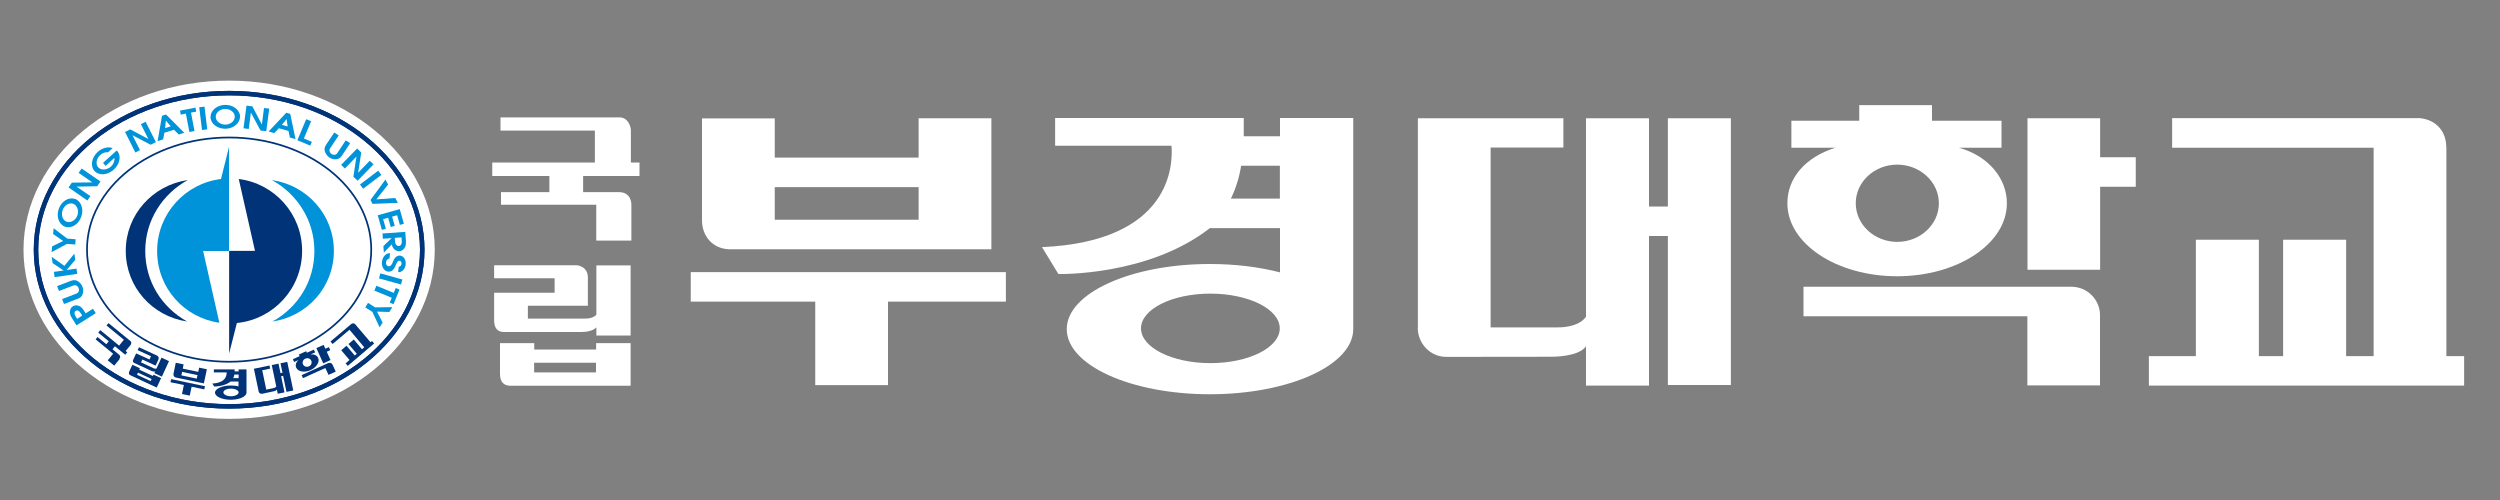 <?xml version="1.0" encoding="UTF-8"?>
<svg id="_레이어_1" xmlns="http://www.w3.org/2000/svg" version="1.1" viewBox="0 0 200 40">
  <rect x="0" y="0" width="200" height="40" fill="#808080" stroke="none"/>
  <!-- Generator: Adobe Illustrator 29.7.1, SVG Export Plug-In . SVG Version: 2.1.1 Build 8)  -->
  <defs>
    <style>
      .st0 {
        fill: #fff;
      }

      .st1 {
        stroke-width: .36px;
      }

      .st1, .st2 {
        fill: none;
        stroke: #003378;
      }

      .st3 {
        fill: #003378;
      }

      .st2 {
        stroke-width: .14px;
      }

      .st4 {
        fill: #0093d9;
      }
    </style>
  </defs>
  <path class="st0" d="M18.33,33.51c-9.07,0-16.45-6.07-16.45-13.53S9.26,6.45,18.33,6.45s16.45,6.07,16.45,13.53-7.38,13.53-16.45,13.53Z"/>
  <g>
    <path class="st0" d="M50.51,16.36v2.89s-2.81,0-2.81,0v-2.87h-7.62v-1.01h3.87v-1.29h-4.57v-1.08h8.21v-2.55h-7.55v-1.06h9.52c.69,0,.91.75.91,1.03v2.58h.69v1.08h-4.51v1.29h2.86c1.03,0,1,.99,1,.99Z"/>
    <path class="st0" d="M47.03,22.21v2.25h-4.8v1.03h4.57c.7,0,.91-.32.91-.32v-3.94h2.74v5.61h-2.74v-.66s-.25.38-1.22.38h-6.16c-.26,0-.45-.07-.57-.2-.15-.15-.23-.4-.23-.75v-2.19h4.84v-1.16h-4.84v-1.04h6.6s.9.05.9.98ZM50.44,30.86h-9.62c-.26-.01-.46-.08-.59-.22-.15-.16-.23-.4-.23-.74v-2.45h2.74v.51h4.95v-.51h2.76v3.41ZM47.68,29.02h-4.95v.77h4.95v-.77Z"/>
    <g>
      <polygon class="st0" points="80.47 21.77 55.26 21.77 55.26 24.13 65.22 24.13 65.22 30.81 71.04 30.81 71.04 24.13 80.47 24.13 80.47 21.77"/>
      <path class="st0" d="M58.32,19.94h20.99v-10.48h-5.82v3.15h-11.51v-3.14h-5.82v8.15c0,1.24.81,2.26,2.15,2.32ZM73.49,14.97v2.61h-11.51v-2.61h11.51Z"/>
    </g>
    <path class="st0" d="M108.26,9.44h-5.86v1.46h-2.9s0-1.46,0-1.46h-15.09v2.22h9.31c.12,1.48.02,7.65-10.36,8.11l1.31,2.15s7.17.19,12.12-3.67h5.61s0,3.54,0,3.54c-1.66-.43-3.57-.67-5.61-.67-6.32,0-11.45,2.33-11.45,5.21s5.12,5.21,11.45,5.21,11.47-2.33,11.47-5.21V9.44ZM98.47,15.89c.38-.78.66-1.64.82-2.63h3.1s0,2.63,0,2.63h-3.93ZM91.28,26.27c0-1.54,2.49-2.78,5.55-2.78s5.55,1.24,5.55,2.78-2.49,2.78-5.55,2.78-5.55-1.25-5.55-2.78Z"/>
    <path class="st0" d="M195.7,11.76c0-1.21-.78-2.19-2.14-2.31h-19.79v2.37h16.12v16.67h-2.2v-9.31h-5.04v9.31h-1.94v-9.31h-5.04v9.31h-3.76v2.36h25.22v-2.36h-1.42V11.76"/>
    <path class="st0" d="M113.42,26.23c0,1.21.96,2.32,2.29,2.32h.03s8.33-.01,8.33-.01c.27,0,2.22,0,2.81-.84v3.15h5.04v-11.97h1.51v11.92h5.04V9.46h-5.04v7.06h-1.51v-7.06h-5.04v15.88c-.65.93-2.33.85-2.33.85h-5.3s0-14.39,0-14.39h5.82v-2.34h-11.64v16.76h-.01Z"/>
    <polygon class="st0" points="170.86 12.58 168.01 12.58 168.01 9.46 162.2 9.46 162.2 21.58 168.01 21.58 168.01 14.94 170.86 14.94 170.86 12.58"/>
    <path class="st0" d="M165.7,22.94h-21.42v2.36h17.91v5.53h5.81v-5.62c0-1.2-.98-2.27-2.29-2.27"/>
    <path class="st0" d="M156.73,11.82h3.39v-2.16h-5.56v-1.25h-5.82v1.25h-5.43v2.16h3.51c-2.42.77-3.83,2.44-3.83,4.44,0,3.23,3.93,5.84,8.78,5.84s8.78-2.61,8.78-5.84c0-2-1.49-3.79-3.83-4.44ZM151.78,19.35c-1.83,0-3.32-1.38-3.32-3.09s1.49-3.09,3.32-3.09,3.33,1.39,3.33,3.09-1.49,3.09-3.33,3.09Z"/>
  </g>
  <g>
    <g>
      <path class="st3" d="M14.97,25.72c-2.78-.41-4.91-2.75-4.91-5.65s2.15-5.24,4.92-5.66h.03c-2.01,1.11-3.39,3.21-3.39,5.66s1.32,4.5,3.3,5.62l.04.03Z"/>
      <path class="st3" d="M24.17,20.07c0-2.95-2.21-5.39-5.07-5.75l1.3,5.75h-2.07v8.21l.62-2.44c2.93-.29,5.22-2.76,5.22-5.77Z"/>
    </g>
    <path class="st1" d="M18.33,32.51c8.54,0,15.45-5.61,15.45-12.53s-6.92-12.53-15.45-12.53S2.88,13.06,2.88,19.98s6.92,12.53,15.45,12.53Z"/>
    <path class="st1" d="M18.33,32.51c8.54,0,15.45-5.61,15.45-12.53s-6.92-12.53-15.45-12.53S2.88,13.06,2.88,19.98s6.92,12.53,15.45,12.53Z"/>
    <path class="st2" d="M18.33,28.94c6.28,0,11.37-4.02,11.37-8.97s-5.09-8.97-11.37-8.97-11.37,4.02-11.37,8.97,5.09,8.97,11.37,8.97Z"/>
    <g>
      <g>
        <path class="st4" d="M21.8,25.72c2.78-.41,4.91-2.75,4.91-5.65s-2.15-5.24-4.92-5.66h-.03c2.01,1.11,3.39,3.21,3.39,5.66s-1.32,4.5-3.3,5.62l-.04.03Z"/>
        <path class="st4" d="M17.69,14.32c-2.88.34-5.12,2.79-5.12,5.76s2.17,5.34,4.98,5.74l-1.3-5.74h2.07v-8.33l-.64,2.57Z"/>
      </g>
      <g>
        <path class="st4" d="M7.67,25.05l-1.55.98-.28-.45c-.12-.18-.23-.35-.25-.57-.01-.21.07-.4.23-.5.15-.1.35-.11.54-.02.2.09.33.32.45.51l.04.07.59-.37.22.35ZM6.54,25.18c-.06-.09-.12-.19-.19-.26-.09-.09-.21-.11-.3-.05-.09.06-.11.18-.07.3.03.09.11.19.15.27l.04.07.4-.26-.04-.07Z"/>
        <path class="st4" d="M4.96,23.93l1.07-.41c.08-.03.16-.06.22-.13.07-.09.09-.21.04-.34-.04-.1-.12-.19-.22-.22-.1-.03-.19,0-.28.04l-1.07.41-.15-.39,1.07-.41c.17-.06.33-.11.52-.02.18.09.35.26.44.48.08.2.07.44,0,.62-.08.21-.23.29-.41.35l-1.07.41-.15-.39Z"/>
        <path class="st4" d="M4.37,22.17l-.06-.42.78-.11-.88-.59-.07-.5,1.01.72.8-.98.07.5-.69.81.79-.11.06.42-1.81.26Z"/>
        <path class="st4" d="M5.34,19.52l-1.21.65.04-.46.88-.43-.8-.56.04-.46,1.09.83.67.05-.03.42-.67-.05Z"/>
        <path class="st4" d="M6,15.91c.5.18.72.82.5,1.43-.21.61-.79.97-1.29.8-.5-.18-.73-.82-.51-1.43.22-.62.8-.97,1.3-.79ZM5.34,17.74c.32.11.71-.12.85-.51.14-.39-.02-.81-.34-.93-.32-.11-.7.11-.84.51-.14.4,0,.81.33.93Z"/>
        <path class="st4" d="M5.48,15l.27-.39,1.64-.02-1.1-.76.24-.35,1.51,1.04-.27.38-1.64.03,1.1.76-.24.35-1.5-1.04Z"/>
        <path class="st4" d="M8.62,12.18c-.2-.02-.44.07-.6.22-.14.13-.24.3-.28.47-.04.19,0,.39.12.52.1.11.28.18.45.17.2,0,.41-.1.57-.24.2-.18.31-.46.27-.69l-.7.64-.21-.24,1.1-.99.03.03c.36.4.21,1.07-.27,1.5-.49.44-1.17.51-1.54.11-.36-.4-.23-1.08.25-1.52.34-.31.83-.46,1.2-.31l-.37.34Z"/>
        <path class="st4" d="M10,10.56l.42-.21,1.45.77-.6-1.19.38-.19.82,1.63-.42.21-1.45-.76.6,1.19-.37.19-.82-1.63Z"/>
        <path class="st4" d="M12.97,9.26l.31-.1,1.46,1.46-.44.14-.38-.38-.77.24-.1.53-.44.14.35-2.03ZM13.67,10.11l-.4-.46-.06.6.46-.15Z"/>
        <path class="st4" d="M14.87,9.09l-.41.08-.06-.32,1.24-.24.06.32-.42.08.28,1.47-.41.08-.28-1.47Z"/>
        <path class="st4" d="M15.94,8.58l.42-.05.22,1.82-.42.05-.22-1.82Z"/>
        <path class="st4" d="M19.2,9.33c0,.53-.52.96-1.16.97-.65.01-1.19-.4-1.2-.93,0-.53.51-.97,1.17-.98.65-.01,1.19.41,1.2.94ZM17.26,9.35c0,.34.36.62.77.62.41,0,.76-.3.75-.64,0-.34-.35-.62-.77-.61-.42,0-.76.29-.75.63Z"/>
        <path class="st4" d="M19.72,8.45l.47.06.76,1.45.17-1.32.42.05-.24,1.81-.46-.06-.77-1.44-.17,1.32-.42-.06.24-1.81Z"/>
        <path class="st4" d="M22.9,9.02l.32.09.42,2.02-.45-.13-.11-.52-.77-.22-.37.39-.45-.13,1.41-1.5ZM23.01,10.12l-.08-.6-.38.47.47.13Z"/>
        <path class="st4" d="M24.5,9.54l.39.16-.58,1.38.64.27-.13.3-1.03-.43.71-1.69Z"/>
        <path class="st4" d="M27.09,10.84l-.63.95c-.05.07-.1.14-.1.23,0,.11.05.22.16.3.09.06.21.08.31.05.1-.03.15-.11.2-.19l.63-.95.35.23-.63.95c-.1.15-.21.28-.41.32-.2.04-.44,0-.63-.14-.18-.12-.31-.32-.36-.51-.05-.22.02-.37.13-.53l.63-.95.35.23Z"/>
        <path class="st4" d="M28.56,11.87l.34.33-.25,1.62.93-.96.3.29-1.27,1.31-.34-.32.25-1.62-.93.96-.3-.29,1.28-1.31Z"/>
        <path class="st4" d="M30.26,13.66l.25.33-1.46,1.11-.25-.34,1.46-1.11Z"/>
        <path class="st4" d="M30.84,14.37l.21.39-.94,1.19,1.51-.11.21.39-2.03.08-.16-.31,1.2-1.64Z"/>
        <path class="st4" d="M31.98,16.73l.33,1.17-.32.09-.22-.77-.4.11.21.74-.32.09-.21-.74-.4.11.22.77-.32.09-.33-1.17,1.76-.49Z"/>
        <path class="st4" d="M32.42,18.55l.05.66c.01.21.02.42-.09.6-.1.17-.26.28-.43.29-.13.01-.3-.06-.41-.16-.1-.1-.17-.24-.2-.39l-.63.66-.04-.52.66-.64-.7.05-.03-.42,1.82-.13ZM31.6,19.26c0,.11.03.25.1.33.06.06.13.1.2.09.08,0,.16-.05.2-.14.05-.1.05-.2.04-.32l-.02-.23-.54.04.02.23Z"/>
        <path class="st4" d="M31.15,20.7c-.14-.02-.25.12-.27.28-.02.16.06.3.19.32.2.03.29-.17.36-.35.06-.14.11-.27.22-.37.1-.1.25-.15.37-.13.3.04.48.37.43.73-.04.35-.32.63-.6.59l.05-.43c.11,0,.21-.1.22-.23.02-.14-.06-.24-.16-.25-.13-.02-.2.13-.26.26-.06.15-.12.3-.22.42-.12.15-.26.21-.44.19-.33-.04-.53-.41-.48-.81.05-.38.33-.7.65-.66l-.06.44Z"/>
        <path class="st4" d="M32.19,22.36l-.11.4-1.76-.49.11-.4,1.76.49Z"/>
        <path class="st4" d="M31.5,23.43l.16-.39.3.13-.48,1.17-.3-.13.16-.39-1.39-.57.16-.39,1.39.57Z"/>
        <path class="st4" d="M30.02,24.59l1.37-.02-.25.39-.98-.03.45.87-.24.39-.58-1.24-.57-.36.22-.36.57.36Z"/>
      </g>
    </g>
    <path class="st3" d="M19.73,29.55h-.64v.16h-.32v-.16h-1.66v.24h1.02c.01.16,0,.84-1.14.89l.14.24s.79.02,1.33-.4h.62s0,.39,0,.39c-.18-.05-.39-.07-.62-.07-.69,0-1.26.26-1.26.57s.56.57,1.26.57,1.26-.26,1.26-.57v-1.85ZM18.66,30.25c.04-.09.07-.18.09-.29h.34s0,.29,0,.29h-.43ZM17.87,31.39c0-.17.27-.3.61-.3s.61.14.61.3-.27.31-.61.31-.61-.14-.61-.31Z"/>
    <g>
      <polygon class="st3" points="16.4 30.9 13.69 30.33 13.64 30.58 14.71 30.8 14.56 31.52 15.18 31.65 15.33 30.94 16.34 31.15 16.4 30.9"/>
      <path class="st3" d="M14.06,30.2l1.86.39.39.08.24-1.13-.62-.13-.07.34-1.24-.26.07-.34-.63-.13-.18.88c-.03.13.04.26.18.3ZM15.8,30.01l-.06.28-1.23-.26.06-.28,1.24.26Z"/>
    </g>
    <path class="st3" d="M12.68,28.75l-.23.5-1.06-.49-.11.23s.92.43,1.01.47c.15.07.23.02.23.02l.4-.87.6.28-.57,1.24-.6-.28.07-.14s-.09.06-.31-.04c-.12-.06-1.36-.63-1.36-.63-.06-.03-.09-.06-.11-.1-.02-.05-.01-.11.03-.19l.22-.48,1.07.49.12-.26-1.07-.49.11-.23,1.45.67s.19.1.1.31ZM12.55,31.01l-2.12-.99c-.06-.03-.09-.06-.11-.11-.02-.05-.01-.11.02-.19l.25-.54.6.28-.05.11,1.09.51.05-.11.61.28-.35.75ZM12.13,30.32l-1.09-.51-.08.17,1.09.51.08-.17Z"/>
    <path class="st3" d="M9.57,28.72l-.43.53-.52-.42.43-.53-1.4-1.15.15-.19.71.58.19-.24-.84-.69.16-.2,1.51,1.24.38-.47-1.39-1.14.16-.19,1.75,1.43c.13.1.05.27.01.33-.04.05-.39.47-.39.47l.13.1-.16.2-.83-.68-.19.24.52.43c.19.16.03.33.03.33Z"/>
    <path class="st3" d="M20.68,31.3c.03.13.16.23.3.2h0s.89-.19.89-.19c.03,0,.24-.05.28-.15l.07.34.54-.11-.27-1.29.16-.03.27,1.28.54-.11-.48-2.29-.54.11.16.76-.16.03-.16-.76-.54.11.36,1.71c-.05.11-.23.14-.23.14l-.57.12-.32-1.55.63-.13-.05-.25-1.25.26.38,1.8h0Z"/>
    <polygon class="st3" points="26.31 27.77 26.03 27.9 25.89 27.59 25.31 27.85 25.86 29.07 26.44 28.8 26.14 28.14 26.42 28.01 26.31 27.77"/>
    <path class="st3" d="M26.27,29.04l-2.14.97.11.24,1.79-.81.25.55.58-.26-.26-.56c-.05-.12-.2-.18-.33-.12"/>
    <path class="st3" d="M24.87,28.34l.34-.15-.1-.22-.56.25-.06-.12-.58.26.06.13-.54.25.1.22.35-.16c-.21.19-.27.42-.18.62.15.32.66.41,1.14.19.48-.22.76-.66.61-.98-.09-.2-.32-.31-.58-.27ZM24.71,29.31c-.18.08-.39.01-.47-.16-.08-.17,0-.38.19-.46.18-.08.39-.01.47.16.08.17,0,.38-.19.46Z"/>
    <path class="st3" d="M28.44,25.96c-.09-.1-.22-.13-.34-.04l-1.66,1.4.17.2,1.35-1.14,1.18,1.4-.18.16-.66-.78-.42.36.66.78-.16.14-.66-.78-.42.36.66.78-.31.27.17.2,2.11-1.79-.17-.2-.12.1-1.19-1.4"/>
  </g>
</svg>